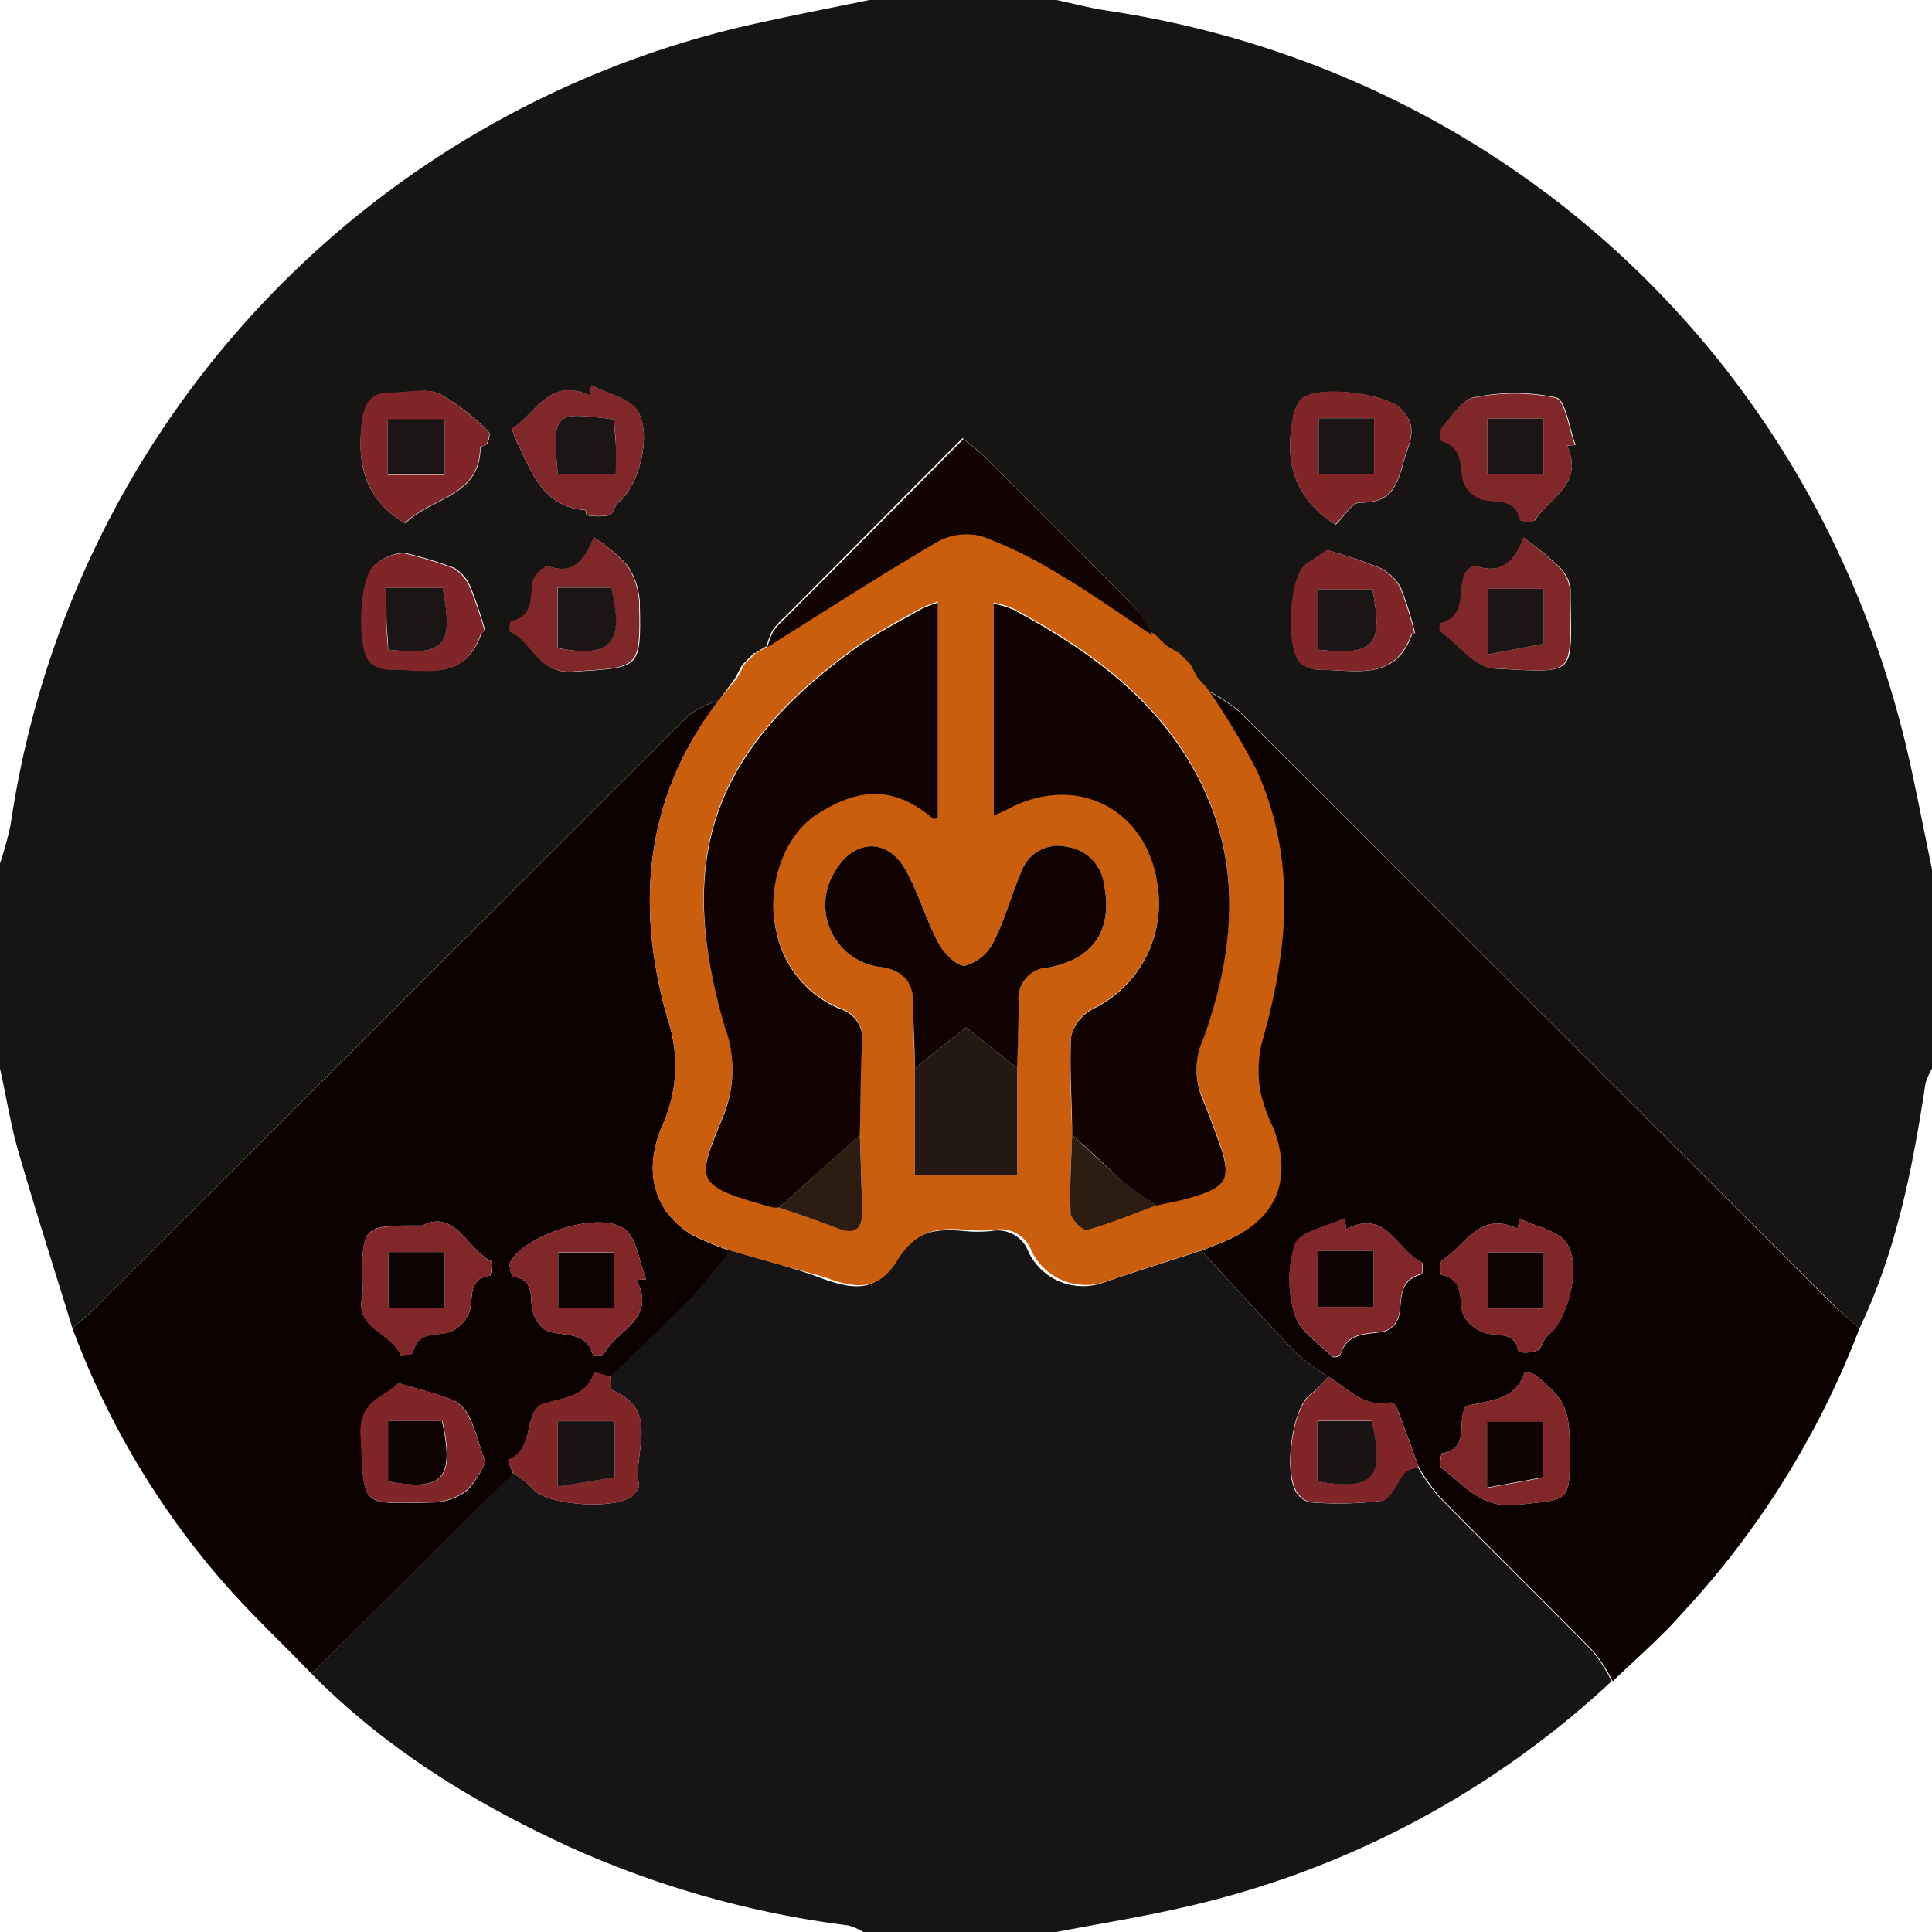 <svg id="Layer_1" data-name="Layer 1" xmlns="http://www.w3.org/2000/svg" viewBox="0 0 160 160"><defs><style>.cls-1{fill:#171414;}.cls-2{fill:#161414;}.cls-3{fill:#0b0101;}.cls-4{fill:#ca5e0c;}.cls-5{fill:#110402;}.cls-6{fill:#802729;}.cls-7{fill:#802629;}.cls-8{fill:#812629;}.cls-9{fill:#100301;}.cls-10{fill:#110301;}.cls-11{fill:#231812;}.cls-12{fill:#2c1c11;}.cls-13{fill:#2d1c11;}.cls-14{fill:#1b1515;}.cls-15{fill:#1a1515;}.cls-16{fill:#0f0203;}</style></defs><path class="cls-1" d="M1040,532v16.5a5.55,5.55,0,0,0-.54,1.23c-1.06,7-2.4,13.85-5.46,20.27-.74-.66-1.52-1.28-2.22-2q-24.62-24.59-49.23-49.18a15.76,15.76,0,0,0-2.81-1.78l-.79-.86-.6-1.13.06.06-.54-.54,0,0-.54-.54,0,.07-1-.61,0,0-1-1,0,.05a10.93,10.93,0,0,0-1.35-2.24c-4.12-4.2-8.31-8.36-12.49-12.52-.5-.5-1.08-.92-1.77-1.5-5,5-9.87,9.93-14.73,14.81a7.49,7.49,0,0,0-1,1.08,7.15,7.15,0,0,0-.51,1.34l0,0-1,.61,0-.07-.54.54,0,0-.54.54.06-.06-.6,1.13L939.53,518a8.54,8.54,0,0,0-2.46,1.2Q912.62,543.59,888.22,568c-.7.7-1.48,1.32-2.22,2-1.5-4.88-3.06-9.74-4.48-14.64-.65-2.25-1-4.57-1.52-6.86v-17a27.57,27.57,0,0,0,.88-3.2,79.73,79.73,0,0,1,62.27-66.47c2.94-.65,5.9-1.22,8.85-1.83h15.5c1.4.3,2.79.67,4.2.88,33.22,5,59.15,29.3,66.47,62.27C1038.82,526.09,1039.39,529.05,1040,532ZM929,491.91l-.19.84c-3.3-1.56-4.43,1.51-6.4,2.76A6.38,6.38,0,0,0,923,497c1.15,2.46,2.18,5,5.48,5.25,0,0,.08.43.13.43a5.16,5.16,0,0,0,1.84,0c.34-.11.44-.81.78-1.08,1.56-1.21,2.81-5.35,1.62-7.51C932.2,493,930.28,492.61,929,491.91Zm80.8,5,.69-.05c-.53-1.38-.81-3.75-1.63-3.95a16.53,16.53,0,0,0-6.79,0c-1,.19-1.83,1.6-2.66,2.54a1.38,1.38,0,0,0,0,1.06c1.81.49,1.51,2,1.8,3.3a2.49,2.49,0,0,0,1.64,1.55c1.23.28,2.7-.14,3.08,1.7,0,.1,1.09.21,1.21,0C1008.32,501.2,1011.24,500.07,1009.76,496.89Zm-96.23,6.44c2.07-2.13,6.22-2.2,6.22-6.27,0-.12.49-.19.58-.37s.26-.81.13-.92a18.72,18.72,0,0,0-4.07-3.17c-1.1-.5-2.61-.08-3.94-.1-1.64,0-2.27.77-2.49,2.4C909.5,498.45,910.27,501.39,913.53,503.33Zm77.05.1c.71-.67,1.37-1.83,2-1.82,2.43,0,3-1.05,3.61-3.32.49-1.78,1.33-2.9-.27-4.5-1.22-1.22-7.05-2-8.26-.68a3.58,3.58,0,0,0-.66,1.77C986.37,498.42,987.32,501.35,990.58,503.43Zm-61.42,1.06c-.71,1.66-1.52,3.17-3.78,2.39-.26-.09-1.14.74-1.24,1.24-.27,1.31.12,2.87-1.77,3.32-.12,0-.22.82-.14.85,1.88.84,2.28,3.52,5.22,3.32,5.54-.38,5.61-.1,5.5-5.67a6,6,0,0,0-1-3.1A13.83,13.83,0,0,0,929.16,504.49Zm77,0c-.69,1.8-1.71,3.16-4,2.35-.19-.06-.74.42-.88.76-.59,1.37.18,3.43-2,4-.08,0-.15.59,0,.66,1.46,1.11,2.91,3,4.44,3.09,7.13.35,6.33.75,6.31-6.61a3.2,3.2,0,0,0-1-1.88A30.87,30.87,0,0,0,1006.16,504.51Zm-86,7.77a36.19,36.19,0,0,0-1.18-3.56,3.46,3.46,0,0,0-1.39-1.69,33.27,33.27,0,0,0-4.12-1.25,3.84,3.84,0,0,0-2.45,1c-1.28.94-1.53,7.12-.28,8.12a2.57,2.57,0,0,0,1.58.53c2.82,0,6.09,1,7.47-2.85C919.85,512.37,920.21,512.22,920.14,512.28Zm69.75-6.73c-.17.12-1,.63-1.76,1.18-1.42,1-1.72,7.25-.35,8.28a2.87,2.87,0,0,0,1.61.47c2.83,0,6.08.94,7.47-2.9.06-.19.62-.2.28-.1a27.07,27.07,0,0,0-1.2-3.84,4,4,0,0,0-1.7-1.61A41,41,0,0,0,989.89,505.55Z" transform="translate(-880 -460)"/><path class="cls-2" d="M967.5,620h-16a5.12,5.12,0,0,0-1.23-.54,80.63,80.63,0,0,1-22.89-6.41c-8-3.65-15.37-8.16-21.58-14.44L922.49,582a8.67,8.67,0,0,1,1.69,1.34c1.08,1.36,7.15,1.75,8.29.44.21-.24.5-.6.45-.85-.53-2.64,1.81-6.1-2.19-7.79-.2-.08-.14-.76-.21-1.16,2.19-2.11,4.43-4.17,6.55-6.35,1.24-1.27,2.3-2.71,3.44-4.08,2.53.76,5.11,1.39,7.58,2.33,2.75,1,4.52,1.06,6-1.42s3.37-2.75,5.77-2.51a11.08,11.08,0,0,0,2.23,0,2.73,2.73,0,0,1,3.1,1.76,5,5,0,0,0,6.07,2.55c2.72-.94,5.48-1.8,8.22-2.69,2.6,2.82,5.16,5.68,7.82,8.44a18.69,18.69,0,0,0,2.7,2,10.35,10.35,0,0,1-1.48,1.48c-1.57,1.06-2.31,6.94-1,8.33a1.73,1.73,0,0,0,1,.6,29.2,29.2,0,0,0,5.92-.13c.74-.13,1.2-1.57,1.87-2.34.24-.27.72-.31,1.1-.46a16.83,16.83,0,0,0,1.66,2.38c4.26,4.33,8.6,8.59,12.85,12.92a13.85,13.85,0,0,1,1.55,2.44A76.61,76.61,0,0,1,977.83,618C974.42,618.78,970.94,619.33,967.5,620Z" transform="translate(-880 -460)"/><path class="cls-3" d="M1034,570a72.79,72.79,0,0,1-14.76,23.68c-1.77,2-3.78,3.72-5.68,5.56a13.85,13.85,0,0,0-1.55-2.44c-4.25-4.33-8.59-8.59-12.85-12.92a16.83,16.83,0,0,1-1.66-2.38c-.6-1.62-1.18-3.25-1.8-4.86-.08-.21-.38-.52-.51-.49-2.22.47-3.56-1.16-5.17-2.13a18.69,18.69,0,0,1-2.7-2c-2.66-2.76-5.22-5.62-7.82-8.44.46-.19.92-.39,1.39-.56,4.47-1.65,6-5,4.36-9.47a14.44,14.44,0,0,1-1.08-3,10,10,0,0,1,.09-4c2.2-7.61,3-15.2-.4-22.65a63.56,63.56,0,0,0-4.12-6.81,15.76,15.76,0,0,1,2.81,1.78q24.65,24.57,49.23,49.18C1032.48,568.72,1033.26,569.34,1034,570Zm-28.15-9.07-.17.82c-3.17-1.51-4.32,1.42-6.25,2.62-.21.13-.14,1.19-.07,1.21,2,.4,1.39,2.06,1.82,3.28a3.06,3.06,0,0,0,1.93,1.56c1.09.26,2.38-.14,2.65,1.54a2.91,2.91,0,0,0,1.55-.11c.41-.23.51-1,.91-1.28,1.53-1.19,2.8-5.51,1.57-7.55C1009.14,561.92,1007.21,561.6,1005.85,560.93Zm-14.35.85-.15-.86c-1.43.69-3.66,1.05-4.1,2.14a9.63,9.63,0,0,0,0,5.87c.39,1.34,2,2.33,3.09,3.45a.79.79,0,0,0,.66-.12c.57-2,2.26-1.69,3.72-2a1.86,1.86,0,0,0,1.12-1.21c.33-1.34-.11-3,1.89-3.51.1,0,.17-1,0-1C995.66,563.55,994.84,560.07,991.5,561.78ZM1010,580.23c0-3.56-.33-4.32-2.87-6.36a2,2,0,0,0-.85-.24c-.77,2.37-2.9,2.32-4.77,2.79-.2,0-.35.55-.4.86-.18,1.22.26,2.76-1.68,3.07-.09,0-.25,1.07-.06,1.21,1.9,1.4,3.26,3.41,6.34,3.06C1010,584.13,1010,584.49,1010,580.23Z" transform="translate(-880 -460)"/><path class="cls-3" d="M905.8,598.61c-2.67-2.78-5.52-5.41-8-8.38A68,68,0,0,1,886,570c.74-.66,1.52-1.28,2.22-2q24.42-24.4,48.85-48.79a8.54,8.54,0,0,1,2.46-1.2c-6.22,8.07-6.93,17.16-4.2,26.51a12,12,0,0,1-.5,8.74c-1.61,3.8-.64,7.08,2.46,9a22.91,22.91,0,0,0,3.22,1.33c-1.14,1.37-2.2,2.81-3.44,4.08-2.12,2.18-4.36,4.24-6.55,6.35-.45-.12-1.3-.37-1.31-.35-.71,2.15-2.55,2-4.29,2.64-1.56.54-.59,3.79-2.85,4.61l.42,1.12ZM932.72,566l.79-.06c-.58-1.43-.76-3.43-1.82-4.18-2.16-1.51-8.18.49-9.43,2.76-.16.29.12,1.2.29,1.22,1.68.27,1.33,1.55,1.53,2.65a2.68,2.68,0,0,0,1.11,1.77c1.36.61,3.37-.07,3.93,2.11,0,.06.8.07.86-.06C930.91,570.17,934.43,569.37,932.72,566Zm-17.78-4.51c-4.93,0-4.93,0-4.93,4.56a5.2,5.2,0,0,1,0,1.25c-.69,2.78,2.54,3.06,3.19,5,0,0,1-.11,1-.28.37-1.67,1.63-1.42,2.85-1.64a2.88,2.88,0,0,0,1.8-1.67c.42-1.14-.21-2.76,1.73-3.07.1,0,.23-1.13.07-1.21C918.64,563.4,917.7,560.09,914.94,561.51Zm5.25,19.6c-.48-1.41-.77-2.54-1.24-3.58a3.1,3.1,0,0,0-1.31-1.51c-1.39-.58-2.87-.92-4.65-1.46-.72,1.09-3.22,1.26-3.09,4.25.28,6.14-.21,5.76,6,5.64a4.82,4.82,0,0,0,2.8-1A8.41,8.41,0,0,0,920.19,581.11Z" transform="translate(-880 -460)"/><path class="cls-4" d="M940.51,563.56a22.91,22.91,0,0,1-3.22-1.33c-3.1-1.87-4.07-5.15-2.46-9a12,12,0,0,0,.5-8.74c-2.73-9.35-2-18.44,4.2-26.51l1.52-1.83.6-1.13-.06.06.54-.54,0,0,.54-.54,0,.07,1-.61,0,0c4.69-2.93,9.33-5.94,14.1-8.73a5,5,0,0,1,3.71-.43,35.69,35.69,0,0,1,6.44,3.18c2.61,1.56,5.09,3.33,7.63,5l0-.05,1,1,0,0,1,.61,0-.07.54.54,0,0,.54.54-.06-.06.6,1.13.79.86a63.56,63.56,0,0,1,4.12,6.81c3.35,7.45,2.6,15,.4,22.65a10,10,0,0,0-.09,4,14.44,14.44,0,0,0,1.08,3c1.68,4.42.11,7.82-4.36,9.47-.47.17-.93.37-1.39.56-2.74.89-5.5,1.75-8.22,2.69a5,5,0,0,1-6.07-2.55,2.73,2.73,0,0,0-3.1-1.76,11.08,11.08,0,0,1-2.23,0c-2.4-.24-4.27.06-5.77,2.51s-3.27,2.46-6,1.42C945.62,565,943,564.32,940.51,563.56Zm23.73-15.1c0-1.82.14-3.64.12-5.47a2.56,2.56,0,0,1,2.44-2.86c3.75-.69,5.36-3.12,4.64-6.81a3.59,3.59,0,0,0-3.05-3.18,3.21,3.21,0,0,0-3.81,2.07c-.82,1.9-1.35,3.94-2.28,5.77a3.83,3.83,0,0,1-2.37,2c-.67.08-1.76-1-2.2-1.85-1.05-2-1.66-4.17-2.75-6.11-1.51-2.68-4.31-2.52-5.85.18a5.18,5.18,0,0,0,3.84,7.89c2,.29,2.7,1.27,2.67,3.15s.07,3.48.12,5.23v8.87h8.48Zm11.55,11.28c.89-.2,1.79-.36,2.66-.61,3.27-.94,3.6-1.6,2.44-4.81-.43-1.17-.85-2.34-1.34-3.49a6.28,6.28,0,0,1,.14-5c2.36-6.57,3.14-13.36.26-20-3.18-7.3-9.25-11.81-16.06-15.45a8.44,8.44,0,0,0-1.6-.48V527.5c.5-.23.79-.33,1.06-.48,5.66-3.1,11.6-.18,12.5,6.15a9.73,9.73,0,0,1-5.35,10.35,3.53,3.53,0,0,0-1.78,2.2c-.17,2.73,0,5.49.07,8.23-.07,2.15-.22,4.3-.13,6.44,0,.51,1,1.49,1.35,1.4C972,561.24,973.87,560.45,975.79,559.74Zm-31.27.21c1.68.6,3.36,1.21,5.05,1.79,1.31.46,1.87-.12,1.84-1.41-.06-2.13-.13-4.25-.2-6.38.06-2.5,0-5,.18-7.48a2.63,2.63,0,0,0-1.87-3,8.81,8.81,0,0,1-5.21-6.32c-.88-3.59.49-8,3.39-9.81,3.14-2,6.11-2.6,9.61.42.07,0,.29-.08.36-.1V509.82a11.86,11.86,0,0,0-1.35.52c-1.8,1-3.68,2-5.36,3.19-12.26,8.77-15,17.79-10.94,31.41a10.24,10.24,0,0,1-.09,7.34c-2.21,5.46-2.69,5.77,4.09,7.63A4,4,0,0,0,944.52,560Z" transform="translate(-880 -460)"/><path class="cls-5" d="M975.43,512.61c-2.54-1.68-5-3.45-7.63-5a35.69,35.69,0,0,0-6.44-3.18,5,5,0,0,0-3.71.43c-4.77,2.79-9.41,5.8-14.1,8.73a7.15,7.15,0,0,1,.51-1.34,7.49,7.49,0,0,1,1-1.08c4.86-4.88,9.72-9.76,14.73-14.81.69.58,1.27,1,1.77,1.5,4.18,4.16,8.37,8.32,12.49,12.52A10.93,10.93,0,0,1,975.43,512.61Z" transform="translate(-880 -460)"/><path class="cls-6" d="M929,491.91c1.32.7,3.24,1.07,3.85,2.16,1.19,2.16-.06,6.3-1.62,7.51-.34.27-.44,1-.78,1.08a5.16,5.16,0,0,1-1.84,0c-.05,0-.08-.43-.13-.43-3.3-.22-4.33-2.79-5.48-5.25a6.38,6.38,0,0,1-.59-1.48c2-1.25,3.1-4.32,6.4-2.76Zm-2.77,7.33H931c0-1,0-1.7,0-2.43s-.12-1.42-.18-2.07C925.85,494.06,925.73,494.18,926.19,499.24Z" transform="translate(-880 -460)"/><path class="cls-6" d="M1009.76,496.89c1.48,3.18-1.44,4.31-2.67,6.21-.12.19-1.19.08-1.21,0-.38-1.84-1.85-1.42-3.08-1.7a2.49,2.49,0,0,1-1.64-1.55c-.29-1.32,0-2.81-1.8-3.3a1.38,1.38,0,0,1,0-1.06c.83-.94,1.64-2.35,2.66-2.54a16.53,16.53,0,0,1,6.79,0c.82.2,1.1,2.57,1.63,3.95Zm-6.58,2.38h4.64v-4.61h-4.64Z" transform="translate(-880 -460)"/><path class="cls-7" d="M913.53,503.33c-3.26-1.94-4-4.88-3.57-8.43.22-1.63.85-2.43,2.49-2.4,1.33,0,2.84-.4,3.94.1a18.72,18.72,0,0,1,4.07,3.17c.13.11,0,.64-.13.92s-.58.25-.58.37C919.75,501.13,915.6,501.2,913.53,503.33Zm-1.42-4h4.71v-4.57h-4.71Z" transform="translate(-880 -460)"/><path class="cls-7" d="M990.58,503.43c-3.26-2.08-4.21-5-3.56-8.55a3.58,3.58,0,0,1,.66-1.77c1.21-1.32,7-.54,8.26.68,1.6,1.6.76,2.72.27,4.5-.62,2.27-1.18,3.32-3.61,3.32C992,501.6,991.29,502.76,990.58,503.43Zm-1.37-8.79v4.64h4.59v-4.64Z" transform="translate(-880 -460)"/><path class="cls-6" d="M929.16,504.49a13.83,13.83,0,0,1,2.77,2.35,6,6,0,0,1,1,3.1c.11,5.57,0,5.29-5.5,5.67-2.94.2-3.34-2.48-5.22-3.32-.08,0,0-.82.14-.85,1.89-.45,1.5-2,1.77-3.32.1-.5,1-1.33,1.24-1.24C927.64,507.66,928.45,506.15,929.16,504.49Zm-3,9.18c4.45.85,5.55-.39,4.44-5h-4.44Z" transform="translate(-880 -460)"/><path class="cls-6" d="M1006.16,504.51a30.87,30.87,0,0,1,2.84,2.35,3.2,3.2,0,0,1,1,1.88c0,7.36.82,7-6.31,6.61-1.53-.07-3-2-4.44-3.09-.1-.07,0-.64,0-.66,2.23-.55,1.46-2.61,2-4,.14-.34.69-.82.88-.76C1004.45,507.67,1005.47,506.31,1006.16,504.51Zm1.69,4.25h-4.61v5.43l4.61-.88Z" transform="translate(-880 -460)"/><path class="cls-7" d="M920.14,512.28c.07-.06-.29.09-.37.34-1.38,3.88-4.65,2.81-7.47,2.85a2.57,2.57,0,0,1-1.58-.53c-1.25-1-1-7.18.28-8.12a3.84,3.84,0,0,1,2.45-1,33.27,33.27,0,0,1,4.12,1.25,3.46,3.46,0,0,1,1.39,1.69A36.19,36.19,0,0,1,920.14,512.28ZM912,508.69c0,1.12,0,1.94,0,2.76s.09,1.6.14,2.35c4.71.52,5.42-.3,4.51-5.11Z" transform="translate(-880 -460)"/><path class="cls-7" d="M989.89,505.55a41,41,0,0,1,4.35,1.48,4,4,0,0,1,1.7,1.61,27.07,27.07,0,0,1,1.2,3.84c.34-.1-.22-.09-.28.1-1.39,3.84-4.64,2.88-7.47,2.9a2.87,2.87,0,0,1-1.61-.47c-1.37-1-1.07-7.29.35-8.28C988.92,506.18,989.72,505.67,989.89,505.55Zm-.76,8.25c4.72.52,5.43-.31,4.53-5h-4.53Z" transform="translate(-880 -460)"/><path class="cls-5" d="M976.45,513.58l-1-1Z" transform="translate(-880 -460)"/><path class="cls-5" d="M977.42,514.16l-1-.61Z" transform="translate(-880 -460)"/><path class="cls-5" d="M943.57,513.55l-1,.61Z" transform="translate(-880 -460)"/><path class="cls-5" d="M941.65,515.07l-.6,1.13Z" transform="translate(-880 -460)"/><path class="cls-5" d="M979,516.2l-.6-1.13Z" transform="translate(-880 -460)"/><path class="cls-5" d="M942.63,514.09l-.54.54Z" transform="translate(-880 -460)"/><path class="cls-5" d="M978.41,515.13l-.54-.54Z" transform="translate(-880 -460)"/><path class="cls-5" d="M942.13,514.59l-.54.54Z" transform="translate(-880 -460)"/><path class="cls-5" d="M977.91,514.63l-.54-.54Z" transform="translate(-880 -460)"/><path class="cls-7" d="M922.49,582l-.42-1.12c2.26-.82,1.29-4.07,2.85-4.61,1.74-.61,3.58-.49,4.29-2.64,0,0,.86.23,1.31.35.07.4,0,1.08.21,1.16,4,1.69,1.66,5.15,2.19,7.79.05.25-.24.61-.45.85-1.14,1.31-7.21.92-8.29-.44A8.67,8.67,0,0,0,922.49,582Zm8.41-4.31h-4.71v5.41l4.71-.76Z" transform="translate(-880 -460)"/><path class="cls-7" d="M990,574c1.61,1,3,2.6,5.17,2.13.13,0,.43.28.51.49.62,1.61,1.2,3.24,1.8,4.86-.38.15-.86.19-1.1.46-.67.77-1.13,2.21-1.87,2.34a29.2,29.2,0,0,1-5.92.13,1.73,1.73,0,0,1-1-.6c-1.35-1.39-.61-7.27,1-8.33A10.35,10.35,0,0,0,990,574Zm-.89,8.67c4.61.81,5.61-.35,4.46-5h-4.46Z" transform="translate(-880 -460)"/><path class="cls-8" d="M1005.85,560.93c1.36.67,3.29,1,3.94,2.09,1.23,2,0,6.36-1.57,7.55-.4.31-.5,1-.91,1.28a2.91,2.91,0,0,1-1.55.11c-.27-1.68-1.56-1.28-2.65-1.54a3.06,3.06,0,0,1-1.93-1.56c-.43-1.22.14-2.88-1.82-3.28-.07,0-.14-1.08.07-1.21,1.93-1.2,3.08-4.13,6.25-2.62Zm2,7.43v-4.64h-4.62v4.64Z" transform="translate(-880 -460)"/><path class="cls-8" d="M991.5,561.78c3.34-1.71,4.16,1.77,6.21,2.72.14.07.07,1,0,1-2,.47-1.56,2.17-1.89,3.51a1.86,1.86,0,0,1-1.12,1.21c-1.46.3-3.15,0-3.72,2a.79.79,0,0,1-.66.12c-1.09-1.12-2.7-2.11-3.09-3.45a9.63,9.63,0,0,1,0-5.87c.44-1.09,2.67-1.45,4.1-2.14Zm-2.34,1.81v4.64h4.6v-4.64Z" transform="translate(-880 -460)"/><path class="cls-8" d="M1010,580.23c0,4.26,0,3.9-4.29,4.39-3.08.35-4.44-1.66-6.34-3.06-.19-.14,0-1.19.06-1.21,1.94-.31,1.5-1.85,1.68-3.07,0-.31.2-.82.4-.86,1.87-.47,4-.42,4.77-2.79a2,2,0,0,1,.85.24C1009.66,575.91,1010,576.67,1010,580.23Zm-6.84,3,4.63-.85v-4.59h-4.63Z" transform="translate(-880 -460)"/><path class="cls-8" d="M932.72,566c1.71,3.35-1.81,4.15-2.74,6.21-.06.13-.84.12-.86.06-.56-2.18-2.57-1.5-3.93-2.11a2.68,2.68,0,0,1-1.11-1.77c-.2-1.1.15-2.38-1.53-2.65-.17,0-.45-.93-.29-1.22,1.25-2.27,7.27-4.27,9.43-2.76,1.06.75,1.24,2.75,1.82,4.18Zm-1.84-2.29h-4.65v4.56h4.65Z" transform="translate(-880 -460)"/><path class="cls-8" d="M914.94,561.51c2.76-1.42,3.7,1.89,5.7,2.93.16.08,0,1.19-.07,1.21-1.94.31-1.31,1.93-1.73,3.07a2.88,2.88,0,0,1-1.8,1.67c-1.22.22-2.48,0-2.85,1.64,0,.17-1,.31-1,.28-.65-1.93-3.88-2.21-3.19-5a5.2,5.2,0,0,0,0-1.25C910,561.51,910,561.51,914.94,561.51Zm1.88,2.18h-4.65v4.62h4.65Z" transform="translate(-880 -460)"/><path class="cls-7" d="M920.19,581.11a8.41,8.41,0,0,1-1.54,2.3,4.82,4.82,0,0,1-2.8,1c-6.16.12-5.67.5-6-5.64-.13-3,2.37-3.16,3.09-4.25,1.78.54,3.26.88,4.65,1.46a3.1,3.1,0,0,1,1.31,1.51C919.42,578.57,919.71,579.7,920.19,581.11Zm-8,1.57c4.53.86,5.5-.24,4.45-5h-4.45Z" transform="translate(-880 -460)"/><path class="cls-9" d="M944.52,560a4,4,0,0,1-.5,0c-6.78-1.86-6.3-2.17-4.09-7.63a10.24,10.24,0,0,0,.09-7.34c-4-13.62-1.32-22.64,10.94-31.41,1.68-1.21,3.56-2.15,5.36-3.19a11.86,11.86,0,0,1,1.35-.52v17.82c-.07,0-.29.15-.36.1-3.5-3-6.47-2.4-9.61-.42-2.9,1.84-4.27,6.22-3.39,9.81a8.81,8.81,0,0,0,5.21,6.32,2.63,2.63,0,0,1,1.87,3c-.13,2.49-.12,5-.18,7.48Z" transform="translate(-880 -460)"/><path class="cls-9" d="M968.79,554c0-2.74-.24-5.5-.07-8.23a3.53,3.53,0,0,1,1.78-2.2,9.73,9.73,0,0,0,5.35-10.35c-.9-6.33-6.84-9.25-12.5-6.15-.27.15-.56.25-1.06.48V510a8.44,8.44,0,0,1,1.6.48c6.81,3.64,12.88,8.15,16.06,15.45,2.88,6.61,2.1,13.4-.26,20a6.28,6.28,0,0,0-.14,5c.49,1.15.91,2.32,1.34,3.49,1.16,3.21.83,3.87-2.44,4.81-.87.25-1.77.41-2.66.6-.87-.6-1.8-1.12-2.61-1.8C971.68,556.65,970.25,555.28,968.79,554Z" transform="translate(-880 -460)"/><path class="cls-10" d="M955.76,548.47c0-1.75-.14-3.49-.12-5.23s-.68-2.86-2.67-3.15a5.18,5.18,0,0,1-3.84-7.89c1.54-2.7,4.34-2.86,5.85-.18,1.09,1.94,1.7,4.15,2.75,6.11.44.83,1.53,1.93,2.2,1.85a3.83,3.83,0,0,0,2.37-2c.93-1.83,1.46-3.87,2.28-5.77a3.21,3.21,0,0,1,3.81-2.07,3.59,3.59,0,0,1,3.05,3.18c.72,3.69-.89,6.12-4.64,6.81a2.56,2.56,0,0,0-2.44,2.86c0,1.83-.07,3.65-.12,5.47L960,545.09Z" transform="translate(-880 -460)"/><path class="cls-11" d="M955.76,548.47l4.24-3.38,4.24,3.37v8.88h-8.48Z" transform="translate(-880 -460)"/><path class="cls-12" d="M968.79,554c1.46,1.33,2.89,2.7,4.39,4,.81.68,1.74,1.2,2.61,1.8-1.92.72-3.81,1.51-5.78,2.06-.31.09-1.32-.89-1.35-1.4C968.57,558.25,968.72,556.1,968.79,554Z" transform="translate(-880 -460)"/><path class="cls-13" d="M944.52,560l6.69-6c.07,2.13.14,4.25.2,6.38,0,1.29-.53,1.87-1.84,1.41C947.88,561.16,946.2,560.55,944.52,560Z" transform="translate(-880 -460)"/><path class="cls-14" d="M926.19,499.24c-.46-5.06-.34-5.18,4.63-4.5.06.65.15,1.36.18,2.07s0,1.47,0,2.43Z" transform="translate(-880 -460)"/><path class="cls-14" d="M1003.18,499.27v-4.61h4.64v4.61Z" transform="translate(-880 -460)"/><path class="cls-14" d="M912.11,499.29v-4.57h4.71v4.57Z" transform="translate(-880 -460)"/><path class="cls-14" d="M989.21,494.64h4.59v4.64h-4.59Z" transform="translate(-880 -460)"/><path class="cls-14" d="M926.18,513.67v-5h4.44C931.73,513.28,930.63,514.52,926.18,513.67Z" transform="translate(-880 -460)"/><path class="cls-14" d="M1007.85,508.76v4.55l-4.61.88v-5.43Z" transform="translate(-880 -460)"/><path class="cls-14" d="M912,508.69h4.66c.91,4.81.2,5.63-4.51,5.11,0-.75-.12-1.55-.14-2.35S912,509.81,912,508.69Z" transform="translate(-880 -460)"/><path class="cls-14" d="M989.13,513.8v-5h4.53C994.56,513.49,993.85,514.32,989.13,513.8Z" transform="translate(-880 -460)"/><path class="cls-15" d="M930.9,577.7v4.65l-4.71.76V577.7Z" transform="translate(-880 -460)"/><path class="cls-15" d="M989.13,582.69v-5h4.46C994.74,582.34,993.74,583.5,989.13,582.69Z" transform="translate(-880 -460)"/><path class="cls-16" d="M1007.85,568.36h-4.62v-4.64h4.62Z" transform="translate(-880 -460)"/><path class="cls-16" d="M989.16,563.59h4.6v4.64h-4.6Z" transform="translate(-880 -460)"/><path class="cls-16" d="M1003.15,583.19v-5.44h4.63v4.59Z" transform="translate(-880 -460)"/><path class="cls-16" d="M930.88,563.73v4.56h-4.65v-4.56Z" transform="translate(-880 -460)"/><path class="cls-16" d="M916.82,563.69v4.62h-4.65v-4.62Z" transform="translate(-880 -460)"/><path class="cls-16" d="M912.15,582.68v-5h4.45C917.65,582.44,916.68,583.54,912.15,582.68Z" transform="translate(-880 -460)"/></svg>